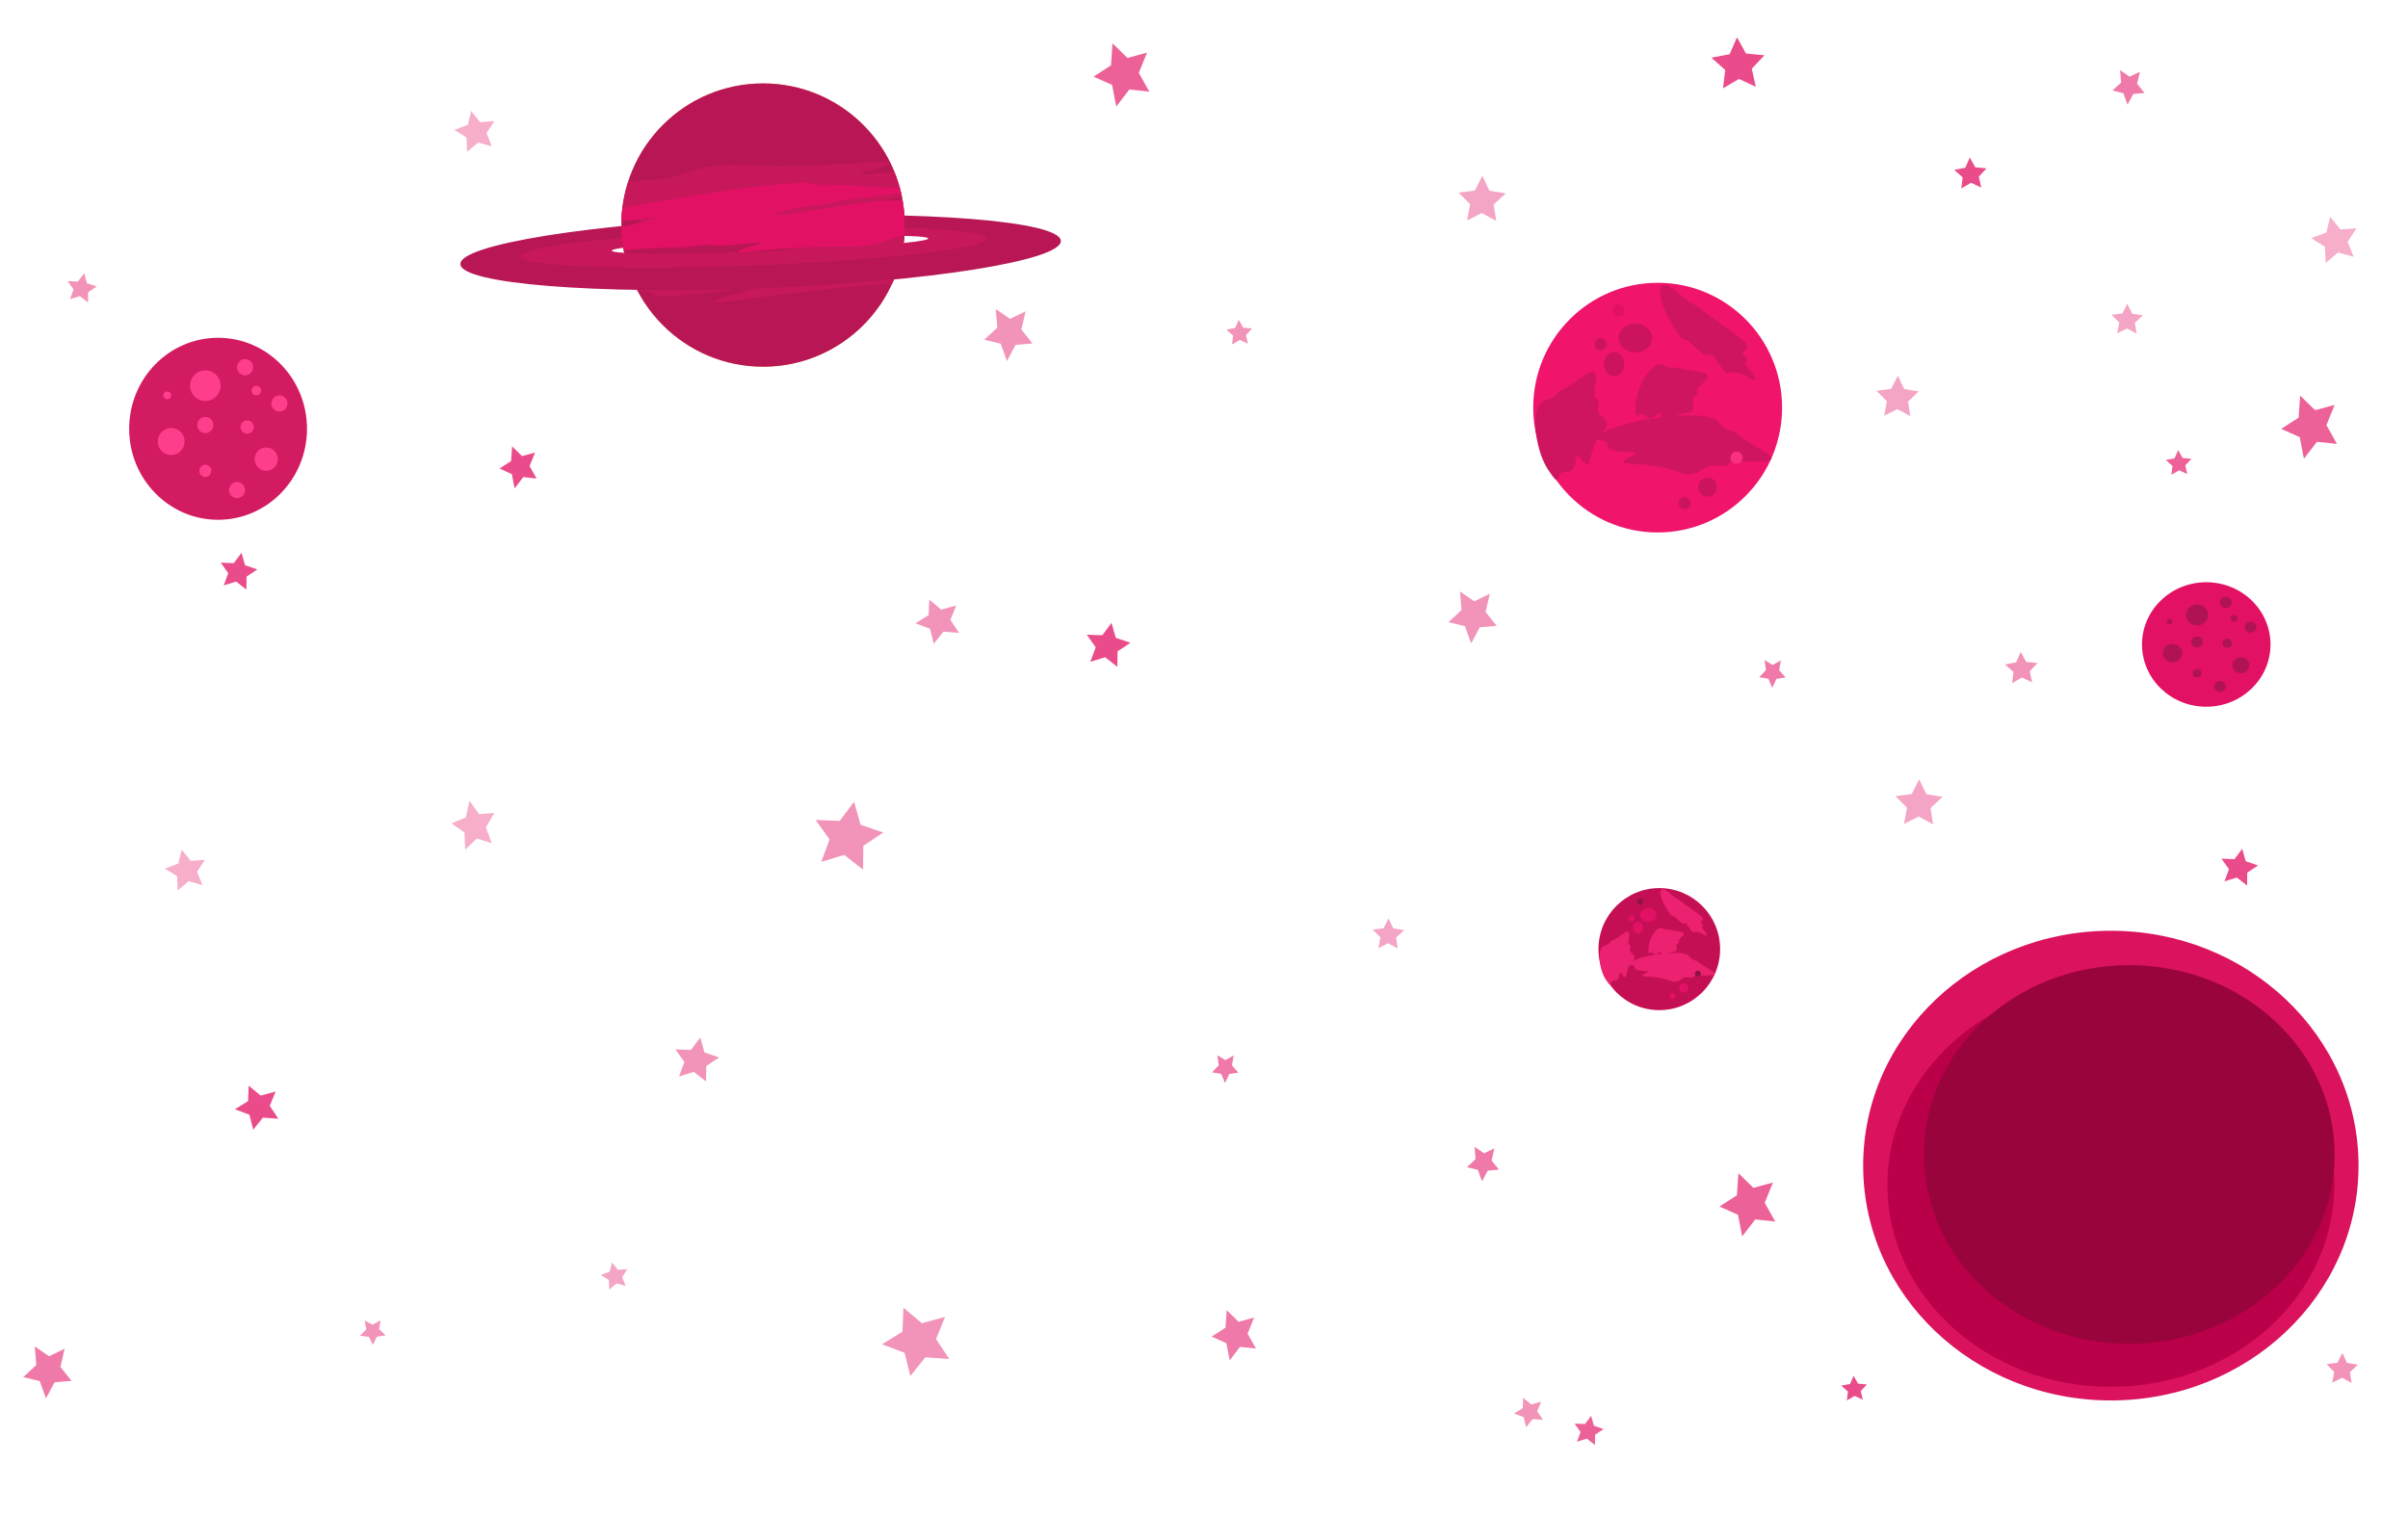 <?xml version="1.0" encoding="UTF-8" standalone="no"?>
<!DOCTYPE svg PUBLIC "-//W3C//DTD SVG 1.1//EN" "http://www.w3.org/Graphics/SVG/1.1/DTD/svg11.dtd">
<svg width="100%" height="100%" viewBox="0 0 3756 2365" version="1.1" xmlns="http://www.w3.org/2000/svg" xmlns:xlink="http://www.w3.org/1999/xlink" xml:space="preserve" xmlns:serif="http://www.serif.com/" style="fill-rule:evenodd;clip-rule:evenodd;stroke-linejoin:round;stroke-miterlimit:2;">
    <g id="Artboard1" transform="matrix(0.574,0,0,0.968,965.858,-450.971)">
        <rect x="-1683.89" y="466.081" width="6546.77" height="2443.25" style="fill:none;"/>
        <g transform="matrix(1.743,0,0,1.034,-3289.63,-97.477)">
            <g opacity="0.45">
                <g id="Layer_1-2" transform="matrix(6.255,0,0,6.255,1179.08,1869.01)">
                    <path d="M3.19,10.16L3.02,6.6L0,4.71L3.34,3.46L4.19,0L6.42,2.79L9.97,2.53L8.01,5.51L9.35,8.81L5.91,7.86L3.19,10.16Z" style="fill:rgb(226,17,100);fill-opacity:0.75;fill-rule:nonzero;"/>
                </g>
                <g id="Layer_1-21" serif:id="Layer_1-2" transform="matrix(7.088,0,0,7.088,4525.2,882.61)">
                    <path d="M3.19,10.16L3.02,6.6L0,4.71L3.34,3.46L4.19,0L6.42,2.79L9.97,2.53L8.01,5.51L9.35,8.81L5.91,7.86L3.19,10.16Z" style="fill:rgb(226,17,100);fill-opacity:0.75;fill-rule:nonzero;"/>
                </g>
                <g id="Layer_1-22" serif:id="Layer_1-2" transform="matrix(6.255,0,0,6.255,1630.33,717.785)">
                    <path d="M3.19,10.16L3.02,6.6L0,4.71L3.34,3.46L4.19,0L6.42,2.79L9.97,2.53L8.01,5.51L9.35,8.81L5.91,7.86L3.19,10.16Z" style="fill:rgb(226,17,100);fill-opacity:0.75;fill-rule:nonzero;"/>
                </g>
                <g id="Layer_1-23" serif:id="Layer_1-2" transform="matrix(6.708,0,0,7.493,1625.81,1792.78)">
                    <path d="M3.19,10.16L3.02,6.6L0,4.71L3.34,3.46L4.19,0L6.42,2.79L9.97,2.53L8.01,5.51L9.35,8.81L5.91,7.86L3.19,10.16Z" style="fill:rgb(226,17,100);fill-opacity:0.75;fill-rule:nonzero;"/>
                </g>
            </g>
        </g>
        <g transform="matrix(1.743,0,0,1.034,-3289.63,-97.477)">
            <g opacity="0.5">
                <g id="Layer_1-24" serif:id="Layer_1-2" transform="matrix(4.161,0,0,4.161,1858.59,2512.27)">
                    <path d="M3.19,10.16L3.02,6.6L0,4.71L3.34,3.46L4.19,0L6.42,2.79L9.97,2.53L8.01,5.51L9.35,8.81L5.91,7.86L3.19,10.16Z" style="fill:rgb(226,17,100);fill-opacity:0.75;fill-rule:nonzero;"/>
                </g>
                <g id="Layer_1-25" serif:id="Layer_1-2" transform="matrix(3.731,-6.157,6.157,3.731,3180.24,870.845)">
                    <path d="M3.19,10.16L3.02,6.6L0,4.71L3.34,3.46L4.19,0L6.42,2.79L9.97,2.53L8.01,5.51L9.35,8.81L5.91,7.86L3.19,10.16Z" style="fill:rgb(226,17,100);fill-opacity:0.75;fill-rule:nonzero;"/>
                </g>
                <g id="Layer_1-26" serif:id="Layer_1-2" transform="matrix(3.731,-6.157,6.157,3.731,3861.31,1811.32)">
                    <path d="M3.19,10.16L3.02,6.6L0,4.71L3.34,3.46L4.19,0L6.42,2.79L9.97,2.53L8.01,5.51L9.35,8.81L5.91,7.86L3.19,10.16Z" style="fill:rgb(226,17,100);fill-opacity:0.75;fill-rule:nonzero;"/>
                </g>
                <g id="Layer_1-27" serif:id="Layer_1-2" transform="matrix(3.352,-5.531,5.531,3.352,3833.34,1177)">
                    <path d="M3.19,10.16L3.02,6.6L0,4.71L3.34,3.46L4.19,0L6.42,2.79L9.97,2.53L8.01,5.51L9.35,8.81L5.91,7.86L3.19,10.16Z" style="fill:rgb(226,17,100);fill-opacity:0.75;fill-rule:nonzero;"/>
                </g>
                <g id="Layer_1-28" serif:id="Layer_1-2" transform="matrix(2.482,-4.096,4.096,2.482,4203.47,1052.69)">
                    <path d="M3.19,10.16L3.02,6.6L0,4.71L3.34,3.46L4.19,0L6.42,2.79L9.97,2.53L8.01,5.51L9.35,8.81L5.91,7.86L3.19,10.16Z" style="fill:rgb(226,17,100);fill-opacity:0.75;fill-rule:nonzero;"/>
                </g>
                <g id="Layer_1-29" serif:id="Layer_1-2" transform="matrix(2.482,-4.096,4.096,2.482,3051.62,2010.8)">
                    <path d="M3.19,10.16L3.02,6.6L0,4.71L3.34,3.46L4.19,0L6.42,2.79L9.97,2.53L8.01,5.51L9.35,8.81L5.91,7.86L3.19,10.16Z" style="fill:rgb(226,17,100);fill-opacity:0.75;fill-rule:nonzero;"/>
                </g>
            </g>
        </g>
        <g transform="matrix(1.743,0,0,1.034,-3289.63,-97.477)">
            <g opacity="0.6">
                <g id="Layer_1-210" serif:id="Layer_1-2" transform="matrix(2.482,-4.096,4.096,2.482,4538.7,2688.01)">
                    <path d="M3.19,10.16L3.02,6.6L0,4.71L3.34,3.46L4.19,0L6.42,2.79L9.97,2.53L8.01,5.51L9.35,8.81L5.91,7.86L3.19,10.16Z" style="fill:rgb(226,17,100);fill-opacity:0.75;fill-rule:nonzero;"/>
                </g>
                <g id="Layer_1-211" serif:id="Layer_1-2" transform="matrix(3.874,0.66,-0.656,3.854,2837.01,1040.44)">
                    <path d="M3.19,10.16L3.02,6.6L0,4.71L3.34,3.46L4.19,0L6.42,2.79L9.97,2.53L8.01,5.51L9.35,8.81L5.91,7.86L3.19,10.16Z" style="fill:rgb(226,17,100);fill-opacity:0.75;fill-rule:nonzero;"/>
                </g>
                <g id="Layer_1-212" serif:id="Layer_1-2" transform="matrix(4.902,0.835,-0.831,4.878,4051.75,1557.41)">
                    <path d="M3.19,10.16L3.02,6.6L0,4.71L3.34,3.46L4.19,0L6.42,2.79L9.97,2.53L8.01,5.51L9.35,8.81L5.91,7.86L3.19,10.16Z" style="fill:rgb(226,17,100);fill-opacity:0.75;fill-rule:nonzero;"/>
                </g>
                <g id="Layer_1-213" serif:id="Layer_1-2" transform="matrix(4.445,-5.112,5.144,4.432,1956.3,2201.57)">
                    <path d="M3.19,10.16L3.02,6.6L0,4.71L3.34,3.46L4.19,0L6.42,2.79L9.97,2.53L8.01,5.51L9.35,8.81L5.91,7.86L3.19,10.16Z" style="fill:rgb(226,17,100);fill-opacity:0.75;fill-rule:nonzero;"/>
                </g>
                <g id="Layer_1-214" serif:id="Layer_1-2" transform="matrix(6.869,-7.9,7.949,6.849,2164.84,1855.78)">
                    <path d="M3.19,10.16L3.02,6.6L0,4.71L3.34,3.46L4.19,0L6.42,2.79L9.97,2.53L8.01,5.51L9.35,8.81L5.91,7.86L3.19,10.16Z" style="fill:rgb(226,17,100);fill-opacity:0.75;fill-rule:nonzero;"/>
                </g>
                <g id="Layer_1-215" serif:id="Layer_1-2" transform="matrix(2.957,-3.401,3.422,2.948,1014.96,997.167)">
                    <path d="M3.19,10.16L3.02,6.6L0,4.71L3.34,3.46L4.19,0L6.42,2.79L9.97,2.53L8.01,5.51L9.35,8.81L5.91,7.86L3.19,10.16Z" style="fill:rgb(226,17,100);fill-opacity:0.75;fill-rule:nonzero;"/>
                </g>
                <g id="Layer_1-216" serif:id="Layer_1-2" transform="matrix(-4.245,6.751,-6.056,-4.611,3273.18,1491.96)">
                    <path d="M3.19,10.16L3.02,6.6L0,4.71L3.34,3.46L4.19,0L6.42,2.79L9.97,2.53L8.01,5.51L9.35,8.81L5.91,7.86L3.19,10.16Z" style="fill:rgb(226,17,100);fill-opacity:0.75;fill-rule:nonzero;"/>
                </g>
                <g id="Layer_1-217" serif:id="Layer_1-2" transform="matrix(-4.245,6.751,-6.056,-4.611,2549.46,1051.8)">
                    <path d="M3.19,10.16L3.02,6.6L0,4.71L3.34,3.46L4.19,0L6.42,2.79L9.97,2.53L8.01,5.51L9.35,8.81L5.91,7.86L3.19,10.16Z" style="fill:rgb(226,17,100);fill-opacity:0.75;fill-rule:nonzero;"/>
                </g>
            </g>
        </g>
        <g transform="matrix(1.743,0,0,1.034,-3289.63,-97.477)">
            <g opacity="0.74">
                <g id="Layer_1-218" serif:id="Layer_1-2" transform="matrix(-4.245,6.751,-6.056,-4.611,1051.23,2668.53)">
                    <path d="M3.19,10.16L3.02,6.6L0,4.71L3.34,3.46L4.19,0L6.42,2.79L9.97,2.53L8.01,5.51L9.35,8.81L5.91,7.86L3.19,10.16Z" style="fill:rgb(226,17,100);fill-opacity:0.75;fill-rule:nonzero;"/>
                </g>
                <g id="Layer_1-219" serif:id="Layer_1-2" transform="matrix(-2.824,4.491,-4.029,-3.067,4277.21,671.002)">
                    <path d="M3.19,10.16L3.02,6.6L0,4.71L3.34,3.46L4.19,0L6.42,2.79L9.97,2.53L8.01,5.51L9.35,8.81L5.91,7.86L3.19,10.16Z" style="fill:rgb(226,17,100);fill-opacity:0.75;fill-rule:nonzero;"/>
                </g>
                <g id="Layer_1-220" serif:id="Layer_1-2" transform="matrix(-2.824,4.491,-4.029,-3.067,3270.8,2348.91)">
                    <path d="M3.19,10.16L3.02,6.6L0,4.71L3.34,3.46L4.19,0L6.42,2.79L9.97,2.53L8.01,5.51L9.35,8.81L5.91,7.86L3.19,10.16Z" style="fill:rgb(226,17,100);fill-opacity:0.75;fill-rule:nonzero;"/>
                </g>
                <g id="Layer_1-221" serif:id="Layer_1-2" transform="matrix(-3.926,-0.987,0.936,-4.33,2848.3,2236.85)">
                    <path d="M3.19,10.16L3.02,6.6L0,4.71L3.34,3.46L4.19,0L6.42,2.79L9.97,2.53L8.01,5.51L9.35,8.81L5.91,7.86L3.19,10.16Z" style="fill:rgb(226,17,100);fill-opacity:0.75;fill-rule:nonzero;"/>
                </g>
                <g id="Layer_1-222" serif:id="Layer_1-2" transform="matrix(-3.926,-0.987,0.936,-4.33,3701.44,1621.01)">
                    <path d="M3.19,10.16L3.02,6.6L0,4.71L3.34,3.46L4.19,0L6.42,2.79L9.97,2.53L8.01,5.51L9.35,8.81L5.91,7.86L3.19,10.16Z" style="fill:rgb(226,17,100);fill-opacity:0.75;fill-rule:nonzero;"/>
                </g>
                <g id="Layer_1-223" serif:id="Layer_1-2" transform="matrix(-4.906,5.522,-4.97,-5.344,2900.59,2623.35)">
                    <path d="M3.19,10.16L3.02,6.6L0,4.71L3.34,3.46L4.19,0L6.42,2.79L9.97,2.53L8.01,5.51L9.35,8.81L5.91,7.86L3.19,10.16Z" style="fill:rgb(226,17,100);fill-opacity:0.75;fill-rule:nonzero;"/>
                </g>
            </g>
        </g>
        <g transform="matrix(1.743,0,0,1.034,-3289.63,-97.477)">
            <g opacity="0.88">
                <g id="Layer_1-224" serif:id="Layer_1-2" transform="matrix(2.957,-3.401,3.422,2.948,3364.4,2777.74)">
                    <path d="M3.19,10.16L3.02,6.6L0,4.71L3.34,3.46L4.19,0L6.42,2.79L9.97,2.53L8.01,5.51L9.35,8.81L5.91,7.86L3.19,10.16Z" style="fill:rgb(226,17,100);fill-opacity:0.75;fill-rule:nonzero;"/>
                </g>
                <g id="Layer_1-225" serif:id="Layer_1-2" transform="matrix(3.874,0.66,-0.656,3.854,4301.56,1243.55)">
                    <path d="M3.19,10.16L3.02,6.6L0,4.71L3.34,3.46L4.19,0L6.42,2.79L9.97,2.53L8.01,5.51L9.35,8.81L5.91,7.86L3.19,10.16Z" style="fill:rgb(226,17,100);fill-opacity:0.75;fill-rule:nonzero;"/>
                </g>
                <g id="Layer_1-226" serif:id="Layer_1-2" transform="matrix(-6.173,6.949,-6.254,-6.724,3715.48,2419.41)">
                    <path d="M3.19,10.16L3.02,6.6L0,4.71L3.34,3.46L4.19,0L6.42,2.79L9.97,2.53L8.01,5.51L9.35,8.81L5.91,7.86L3.19,10.16Z" style="fill:rgb(226,17,100);fill-opacity:0.75;fill-rule:nonzero;"/>
                </g>
                <g id="Layer_1-227" serif:id="Layer_1-2" transform="matrix(-6.173,6.949,-6.254,-6.724,4591.23,1207.49)">
                    <path d="M3.19,10.16L3.02,6.6L0,4.71L3.34,3.46L4.19,0L6.42,2.79L9.97,2.53L8.01,5.51L9.35,8.81L5.91,7.86L3.19,10.16Z" style="fill:rgb(226,17,100);fill-opacity:0.75;fill-rule:nonzero;"/>
                </g>
                <g id="Layer_1-228" serif:id="Layer_1-2" transform="matrix(-6.173,6.949,-6.254,-6.724,2739.65,658.53)">
                    <path d="M3.19,10.16L3.02,6.6L0,4.71L3.34,3.46L4.19,0L6.42,2.79L9.97,2.53L8.01,5.51L9.35,8.81L5.91,7.86L3.19,10.16Z" style="fill:rgb(226,17,100);fill-opacity:0.75;fill-rule:nonzero;"/>
                </g>
            </g>
        </g>
        <g transform="matrix(1.743,0,0,1.034,-3289.63,-97.477)">
            <g id="Layer_1-229" serif:id="Layer_1-2" transform="matrix(-4.106,4.622,-4.16,-4.473,1775.7,1271.22)">
                <path d="M3.19,10.16L3.02,6.6L0,4.71L3.34,3.46L4.19,0L6.42,2.79L9.97,2.53L8.01,5.51L9.35,8.81L5.91,7.86L3.19,10.16Z" style="fill:rgb(226,17,100);fill-opacity:0.75;fill-rule:nonzero;"/>
            </g>
            <g id="Layer_1-230" serif:id="Layer_1-2" transform="matrix(3.72,-4.279,4.306,3.71,4369.68,1900.92)">
                <path d="M3.19,10.16L3.02,6.6L0,4.71L3.34,3.46L4.19,0L6.42,2.79L9.97,2.53L8.01,5.51L9.35,8.81L5.91,7.86L3.19,10.16Z" style="fill:rgb(226,17,100);fill-opacity:0.75;fill-rule:nonzero;"/>
            </g>
            <g id="Layer_1-231" serif:id="Layer_1-2" transform="matrix(3.72,-4.279,4.306,3.71,1250.48,1439.6)">
                <path d="M3.19,10.16L3.02,6.6L0,4.71L3.34,3.46L4.19,0L6.42,2.79L9.97,2.53L8.01,5.51L9.35,8.81L5.91,7.86L3.19,10.16Z" style="fill:rgb(226,17,100);fill-opacity:0.75;fill-rule:nonzero;"/>
            </g>
            <g id="Layer_1-232" serif:id="Layer_1-2" transform="matrix(4.445,-5.112,5.144,4.432,2597.55,1555.34)">
                <path d="M3.19,10.16L3.02,6.6L0,4.71L3.34,3.46L4.19,0L6.42,2.79L9.97,2.53L8.01,5.51L9.35,8.81L5.91,7.86L3.19,10.16Z" style="fill:rgb(226,17,100);fill-opacity:0.75;fill-rule:nonzero;"/>
            </g>
            <g transform="matrix(-1,-0.031,0.031,-1,4324.35,3772.36)">
                <g opacity="0.6">
                    <g id="Layer_1-233" serif:id="Layer_1-2" transform="matrix(3.874,0.66,-0.656,3.854,2837.01,1040.44)">
                        <path d="M3.19,10.16L3.02,6.6L0,4.71L3.34,3.46L4.19,0L6.42,2.79L9.97,2.53L8.01,5.51L9.35,8.81L5.91,7.86L3.19,10.16Z" style="fill:rgb(226,17,100);fill-opacity:0.75;fill-rule:nonzero;"/>
                    </g>
                    <g id="Layer_1-234" serif:id="Layer_1-2" transform="matrix(4.445,-5.112,5.144,4.432,1956.3,2201.57)">
                        <path d="M3.19,10.16L3.02,6.6L0,4.71L3.34,3.46L4.19,0L6.42,2.79L9.97,2.53L8.01,5.51L9.35,8.81L5.91,7.86L3.19,10.16Z" style="fill:rgb(226,17,100);fill-opacity:0.75;fill-rule:nonzero;"/>
                    </g>
                    <g id="Layer_1-235" serif:id="Layer_1-2" transform="matrix(6.869,-7.9,7.949,6.849,1926.13,1082.08)">
                        <path d="M3.19,10.16L3.02,6.6L0,4.71L3.34,3.46L4.19,0L6.42,2.79L9.97,2.53L8.01,5.51L9.35,8.81L5.91,7.86L3.19,10.16Z" style="fill:rgb(226,17,100);fill-opacity:0.75;fill-rule:nonzero;"/>
                    </g>
                    <g id="Layer_1-236" serif:id="Layer_1-2" transform="matrix(2.957,-3.401,3.422,2.948,1014.96,997.167)">
                        <path d="M3.19,10.16L3.02,6.6L0,4.71L3.34,3.46L4.19,0L6.42,2.79L9.97,2.53L8.01,5.51L9.35,8.81L5.91,7.86L3.19,10.16Z" style="fill:rgb(226,17,100);fill-opacity:0.75;fill-rule:nonzero;"/>
                    </g>
                </g>
            </g>
            <g id="Layer_1-237" serif:id="Layer_1-2" transform="matrix(-4.599,4.974,-5.006,-4.587,1375.22,2267.51)">
                <path d="M3.19,10.16L3.02,6.6L0,4.71L3.34,3.46L4.19,0L6.42,2.79L9.97,2.53L8.01,5.51L9.35,8.81L5.91,7.86L3.19,10.16Z" style="fill:rgb(226,17,100);fill-opacity:0.75;fill-rule:nonzero;"/>
            </g>
            <g id="Layer_1-238" serif:id="Layer_1-2" transform="matrix(4.875,0.83,-0.826,4.85,3972.52,786.689)">
                <path d="M3.19,10.16L3.02,6.6L0,4.71L3.34,3.46L4.19,0L6.42,2.79L9.97,2.53L8.01,5.51L9.35,8.81L5.91,7.86L3.19,10.16Z" style="fill:rgb(226,17,100);fill-opacity:0.75;fill-rule:nonzero;"/>
            </g>
        </g>
        <g id="Layer_1-239" serif:id="Layer_1-2" transform="matrix(6.754,0.682,-1.144,3.984,3326.07,2679.98)">
            <path d="M3.19,10.16L3.02,6.6L0,4.71L3.34,3.46L4.19,0L6.42,2.79L9.97,2.53L8.01,5.51L9.35,8.81L5.91,7.86L3.19,10.16Z" style="fill:rgb(226,17,100);fill-opacity:0.75;fill-rule:nonzero;"/>
        </g>
        <g id="Layer_1-240" serif:id="Layer_1-2" transform="matrix(13.957,1.409,-2.365,8.232,2978.93,520.07)">
            <path d="M3.19,10.16L3.02,6.6L0,4.71L3.34,3.46L4.19,0L6.42,2.79L9.97,2.53L8.01,5.51L9.35,8.81L5.91,7.86L3.19,10.16Z" style="fill:rgb(226,17,100);fill-opacity:0.75;fill-rule:nonzero;"/>
        </g>
        <g id="Layer_3" transform="matrix(13.675,0,0,8.107,-1331.72,1010.18)">
            <ellipse cx="17.67" cy="18.09" rx="17.67" ry="18.09" style="fill:rgb(211,27,98);"/>
            <ellipse cx="23.03" cy="5.85" rx="1.6" ry="1.61" style="fill:rgb(255,62,139);"/>
            <ellipse cx="25.28" cy="10.5" rx="0.94" ry="0.95" style="fill:rgb(255,62,139);"/>
            <ellipse cx="29.86" cy="13.06" rx="1.6" ry="1.61" style="fill:rgb(255,62,139);"/>
            <ellipse cx="15.14" cy="9.52" rx="3.03" ry="3.05" style="fill:rgb(255,62,139);"/>
            <circle cx="7.57" cy="11.45" r="0.77" style="fill:rgb(255,62,139);"/>
            <ellipse cx="27.24" cy="24.13" rx="2.3" ry="2.32" style="fill:rgb(255,62,139);"/>
            <ellipse cx="23.45" cy="17.75" rx="1.31" ry="1.32" style="fill:rgb(255,62,139);"/>
            <ellipse cx="8.35" cy="20.62" rx="2.67" ry="2.69" style="fill:rgb(255,62,139);"/>
            <ellipse cx="15.14" cy="17.34" rx="1.6" ry="1.61" style="fill:rgb(255,62,139);"/>
            <ellipse cx="15.14" cy="26.45" rx="1.2" ry="1.21" style="fill:rgb(255,62,139);"/>
            <ellipse cx="21.43" cy="30.28" rx="1.6" ry="1.61" style="fill:rgb(255,62,139);"/>
        </g>
        <g id="Layer_12" transform="matrix(11.318,0,0,6.709,-431.687,600.311)">
            <circle cx="72.68" cy="34.02" r="34.02" style="fill:rgb(230,158,92);"/>
            <circle cx="72.68" cy="34.02" r="34.02" style="fill:rgb(184,22,84);"/>
            <path d="M104.22,21.28C98.77,21.63 93.74,22.22 97.22,21.23C99.291,20.703 101.328,20.052 103.32,19.28C103.24,19.12 103.16,18.95 103.07,18.78C99.68,18.61 84.19,20.45 68.67,19.62C65.57,19.464 63.074,19.574 60.988,19.831C54.769,20.599 52.191,22.686 48.11,23C44.39,23.28 41.92,23.49 40.28,23.66C39.517,26.045 39.017,28.506 38.79,31C38.79,31.43 38.73,31.86 38.71,32.28C40.909,32.352 43.075,32.83 45.1,33.69C50.46,35.77 85.1,31.55 106.04,27.32C105.624,25.254 105.014,23.232 104.22,21.28Z" style="fill:rgb(199,24,92);fill-rule:nonzero;"/>
            <path d="M41.73,48.12C42.01,48.76 42.32,49.38 42.65,49.99C44.56,49.89 46.01,49.99 46.08,50.45C46.47,53.15 79.29,46.77 70.08,49.39C45.97,56.22 72.96,50.15 103.71,48.07C105.295,44.594 106.279,40.875 106.62,37.07C106.68,36.34 106.72,35.61 106.73,34.89C85.73,38.31 61.18,43.15 46.81,46.89L41.73,48.12Z" style="fill:rgb(199,24,92);fill-rule:nonzero;"/>
            <path d="M71.75,32C31.94,33.57 -0.18,38.67 0,43.41C0.18,48.15 32.61,50.75 72.42,49.2C112.23,47.65 144.36,42.56 144.17,37.82C143.98,33.08 111.57,30.48 71.75,32ZM77.2,42.57C50.2,43.57 28.3,43.02 28.2,41.24C28.1,39.46 50,37.17 77,36.12C104,35.07 125.91,35.67 126,37.45C126.09,39.23 104.18,41.52 77.2,42.57Z" style="fill:rgb(184,22,84);fill-rule:nonzero;"/>
            <path d="M70.3,35.1C39.3,36.3 14.3,39.2 14.39,41.57C14.48,43.94 39.66,44.9 70.63,43.7C101.6,42.5 126.63,39.6 126.53,37.22C126.43,34.84 101.26,33.9 70.3,35.1ZM74.42,40.32C53.42,41.14 36.42,41.07 36.36,40.18C36.3,39.29 53.36,37.91 74.29,37.1C95.22,36.29 112.29,36.35 112.35,37.24C112.41,38.13 95.4,39.51 74.42,40.32Z" style="fill:rgb(199,24,92);fill-rule:nonzero;"/>
            <path d="M106.16,28C100.42,28 88.99,29.6 78.21,31.57C76.978,31.495 75.742,31.495 74.51,31.57C77.76,30.9 79.51,29.99 82.04,29.71C99.16,27.84 80.15,29.34 100.18,27.07C102.57,26.8 104.42,26.57 105.82,26.37C105.72,25.96 105.62,25.54 105.51,25.13C102.21,24.98 97.51,24.87 94.27,24.54C89.57,24.07 88.7,24.98 84.27,24C80.27,23.11 54.17,26.86 38.92,29.95C38.92,30.32 38.83,30.69 38.79,31.07C38.73,31.75 38.7,32.43 38.68,33.07C43.31,32.7 49.15,31.81 46.09,32.6C44.523,32.961 42.977,33.408 41.46,33.94L38.66,34.38C38.682,36.295 38.863,38.205 39.2,40.09C43.09,39.76 47.5,39.48 51.91,39.4C54.407,39.384 56.897,39.143 59.35,38.68C61.6,39.88 75.79,37.22 71.35,38.62C58.06,42.84 75.11,38.77 92.35,39.19C100.82,39.4 103.09,37.04 106.59,36.37C106.794,33.573 106.649,30.761 106.16,28Z" style="fill:rgb(226,17,100);fill-rule:nonzero;"/>
        </g>
        <g id="Layer_5" transform="matrix(8.382,0,0,4.969,3380.31,1965.74)">
            <ellipse cx="80.3" cy="76.16" rx="80.3" ry="76.16" style="fill:rgb(219,18,94);"/>
            <ellipse cx="80.3" cy="82.44" rx="72.44" ry="65.46" style="fill:rgb(186,0,72);"/>
            <ellipse cx="86.26" cy="72.56" rx="66.58" ry="61.41" style="fill:rgb(153,4,61);"/>
        </g>
        <g id="Layer_31" serif:id="Layer_3" transform="matrix(9.88,0,0,5.545,4138.1,1404.12)">
            <ellipse cx="17.67" cy="18.09" rx="17.67" ry="18.09" style="fill:rgb(226,17,100);"/>
            <ellipse cx="23.03" cy="5.85" rx="1.6" ry="1.61" style="fill:rgb(175,19,81);"/>
            <ellipse cx="25.28" cy="10.5" rx="0.94" ry="0.95" style="fill:rgb(175,19,81);"/>
            <ellipse cx="29.86" cy="13.06" rx="1.6" ry="1.61" style="fill:rgb(175,19,81);"/>
            <ellipse cx="15.14" cy="9.52" rx="3.03" ry="3.05" style="fill:rgb(175,19,81);"/>
            <circle cx="7.57" cy="11.45" r="0.77" style="fill:rgb(175,19,81);"/>
            <ellipse cx="27.24" cy="24.13" rx="2.3" ry="2.32" style="fill:rgb(175,19,81);"/>
            <ellipse cx="23.45" cy="17.75" rx="1.31" ry="1.32" style="fill:rgb(175,19,81);"/>
            <ellipse cx="8.35" cy="20.62" rx="2.67" ry="2.69" style="fill:rgb(175,19,81);"/>
            <ellipse cx="15.14" cy="17.34" rx="1.6" ry="1.61" style="fill:rgb(175,19,81);"/>
            <ellipse cx="15.14" cy="26.45" rx="1.2" ry="1.21" style="fill:rgb(175,19,81);"/>
            <ellipse cx="21.43" cy="30.28" rx="1.6" ry="1.61" style="fill:rgb(175,19,81);"/>
        </g>
        <g id="Layer_9" transform="matrix(6.638,0,0,3.935,2661.05,1896.99)">
            <ellipse cx="24.9" cy="24.99" rx="24.9" ry="24.99" style="fill:rgb(197,15,85);"/>
            <path d="M30.84,26.06C26.54,26.39 25.84,30.41 25.55,26.42C25.45,24.99 24.1,28.29 22.47,26.66C21.11,25.3 20.32,28.66 20.47,24.48C20.6,20.78 23.87,15.29 26.18,16.48C28.49,17.67 27.69,16.57 29.5,17.13C32.66,18.13 36.82,17.44 33.95,20.06C31.08,22.68 34.54,20.95 32.01,23.06C31.41,23.56 33.12,25.89 30.84,26.06Z" style="fill:rgb(236,33,112);fill-rule:nonzero;"/>
            <path d="M29.12,37.91C21.74,35.09 14.2,37.43 20.12,34.41C22.24,33.34 14.83,34.71 14.83,32.41C14.83,30.49 8.16,32.33 15.1,29.41C21.18,26.88 35.1,25.31 36.97,27.75C38.84,30.19 39.24,28.89 41.24,30.56C44.74,33.47 52.38,35.96 43.65,35.78C34.92,35.6 43.17,36.78 35.72,36.57C34,36.54 33,39.39 29.12,37.91Z" style="fill:rgb(236,33,112);fill-rule:nonzero;"/>
            <path d="M43.39,19.11C37.67,15.85 40.14,20.83 36.32,15.04C34.96,12.97 35.92,16.39 32.24,12.72C29.18,9.66 31,13.72 27.56,7.94C24.56,2.94 24.35,-1.93 28.56,1.66C32.77,5.25 30.76,3.09 33.74,5.42C39,9.49 44.2,12.17 42.47,13.35C40.74,14.53 44.06,15.1 42.4,15.92C42,16.11 46.4,20.82 43.39,19.11Z" style="fill:rgb(236,33,112);fill-rule:nonzero;"/>
            <path d="M14.05,29.72C10.17,33.94 12.5,38.91 9.25,34.85C8.09,33.4 9.25,38.17 6.48,37.85C4.16,37.61 5.94,41.98 2.91,37.31C0.26,33.24 -0.73,24.39 2.34,23.56C5.41,22.73 3.87,22.29 6,21.27C9.75,19.47 13.24,15.05 12.46,20.44C11.68,25.83 13.7,20.87 12.89,25.44C12.71,26.53 16.09,27.5 14.05,29.72Z" style="fill:rgb(236,33,112);fill-rule:nonzero;"/>
            <ellipse cx="13.49" cy="12.29" rx="1.22" ry="1.23" style="fill:rgb(226,17,100);"/>
            <ellipse cx="34.89" cy="40.9" rx="1.86" ry="1.92" style="fill:rgb(226,17,100);"/>
            <g transform="matrix(0.412,-0.911,0.911,0.412,-22.4,53.57)">
                <ellipse cx="30.32" cy="44.14" rx="1.22" ry="1.23" style="fill:rgb(226,17,100);"/>
            </g>
            <ellipse cx="20.44" cy="11.06" rx="3.35" ry="2.89" style="fill:rgb(226,17,100);"/>
            <ellipse cx="16.18" cy="16.28" rx="2.05" ry="2.42" style="fill:rgb(226,17,100);"/>
            <ellipse cx="40.7" cy="35.03" rx="1.22" ry="1.23" style="fill:rgb(140,21,67);"/>
            <ellipse cx="17.09" cy="5.47" rx="1.22" ry="1.23" style="fill:rgb(140,21,67);"/>
        </g>
        <g id="Layer_91" serif:id="Layer_9" transform="matrix(13.58,0,0,8.05,2483.73,921.585)">
            <ellipse cx="24.9" cy="24.99" rx="24.9" ry="24.99" style="fill:rgb(240,20,107);"/>
            <path d="M30.84,26.06C26.54,26.39 25.84,30.41 25.55,26.42C25.45,24.99 24.1,28.29 22.47,26.66C21.11,25.3 20.32,28.66 20.47,24.48C20.6,20.78 23.87,15.29 26.18,16.48C28.49,17.67 27.69,16.57 29.5,17.13C32.66,18.13 36.82,17.44 33.95,20.06C31.08,22.68 34.54,20.95 32.01,23.06C31.41,23.56 33.12,25.89 30.84,26.06Z" style="fill:rgb(208,21,96);fill-rule:nonzero;"/>
            <path d="M29.12,37.91C21.74,35.09 14.2,37.43 20.12,34.41C22.24,33.34 14.83,34.71 14.83,32.41C14.83,30.49 8.16,32.33 15.1,29.41C21.18,26.88 35.1,25.31 36.97,27.75C38.84,30.19 39.24,28.89 41.24,30.56C44.74,33.47 52.38,35.96 43.65,35.78C34.92,35.6 43.17,36.78 35.72,36.57C34,36.54 33,39.39 29.12,37.91Z" style="fill:rgb(208,21,96);fill-rule:nonzero;"/>
            <path d="M43.39,19.11C37.67,15.85 40.14,20.83 36.32,15.04C34.96,12.97 35.92,16.39 32.24,12.72C29.18,9.66 31,13.72 27.56,7.94C24.56,2.94 24.35,-1.93 28.56,1.66C32.77,5.25 30.76,3.09 33.74,5.42C39,9.49 44.2,12.17 42.47,13.35C40.74,14.53 44.06,15.1 42.4,15.92C42,16.11 46.4,20.82 43.39,19.11Z" style="fill:rgb(208,21,96);fill-rule:nonzero;"/>
            <path d="M14.05,29.72C10.17,33.94 12.5,38.91 9.25,34.85C8.09,33.4 9.25,38.17 6.48,37.85C4.16,37.61 5.94,41.98 2.91,37.31C0.26,33.24 -0.73,24.39 2.34,23.56C5.41,22.73 3.87,22.29 6,21.27C9.75,19.47 13.24,15.05 12.46,20.44C11.68,25.83 13.7,20.87 12.89,25.44C12.71,26.53 16.09,27.5 14.05,29.72Z" style="fill:rgb(208,21,96);fill-rule:nonzero;"/>
            <ellipse cx="13.49" cy="12.29" rx="1.22" ry="1.23" style="fill:rgb(203,20,92);"/>
            <ellipse cx="34.89" cy="40.9" rx="1.86" ry="1.92" style="fill:rgb(203,20,92);"/>
            <g transform="matrix(0.412,-0.911,0.911,0.412,-22.4,53.57)">
                <ellipse cx="30.32" cy="44.14" rx="1.22" ry="1.23" style="fill:rgb(203,20,92);"/>
            </g>
            <ellipse cx="20.44" cy="11.06" rx="3.35" ry="2.89" style="fill:rgb(203,20,92);"/>
            <ellipse cx="40.7" cy="35.03" rx="1.22" ry="1.23" style="fill:rgb(249,48,128);"/>
            <ellipse cx="16.18" cy="16.28" rx="2.05" ry="2.42" style="fill:rgb(203,20,92);"/>
            <ellipse cx="17.09" cy="5.47" rx="1.22" ry="1.23" style="fill:rgb(226,17,100);"/>
        </g>
    </g>
</svg>

